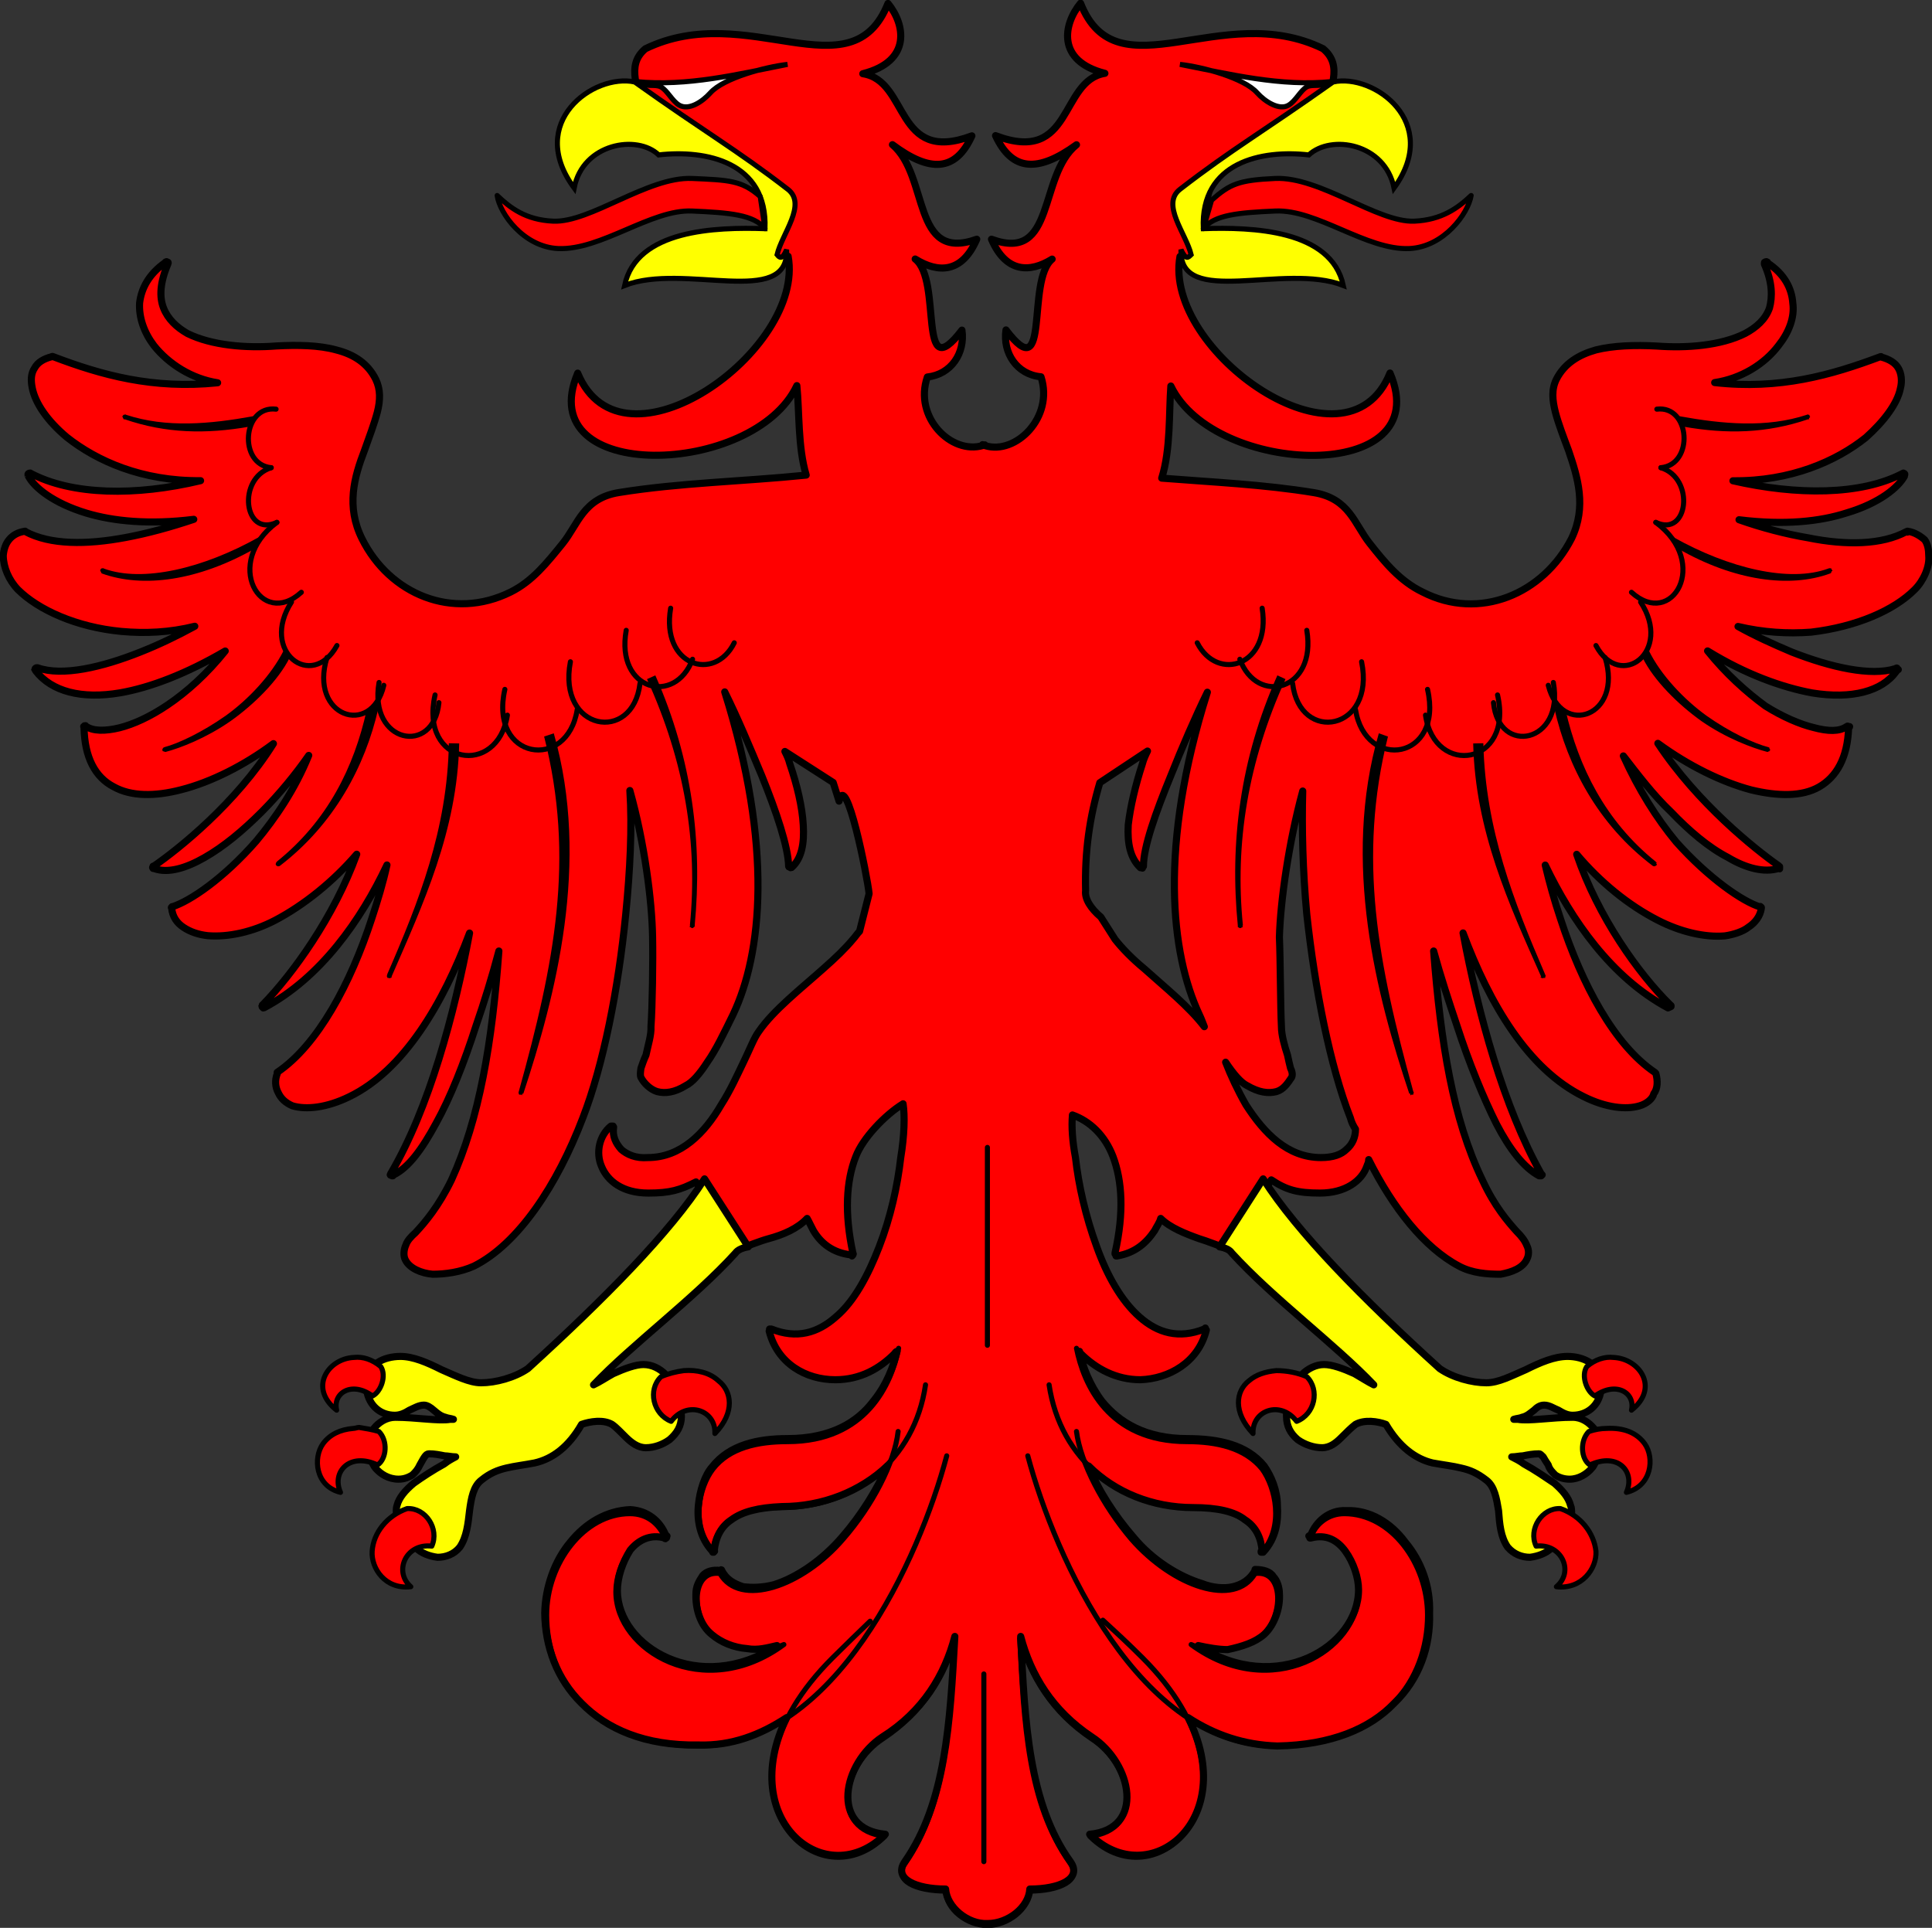 <?xml version="1.0" encoding="UTF-8" standalone="no"?>
<svg
   xmlns:dc="http://purl.org/dc/elements/1.1/"
   xmlns:cc="http://creativecommons.org/ns#"
   xmlns:rdf="http://www.w3.org/1999/02/22-rdf-syntax-ns#"
   xmlns:svg="http://www.w3.org/2000/svg"
   xmlns="http://www.w3.org/2000/svg"
   version="1.0"
   height="190.027"
   width="190.421"
   id="svg2">
  <rect width="100%" height="100%" fill="#333333" stroke="none"/>
  <defs
     id="defs5" />
  <g
     id="body">
    <g
       id="g2325">
      <g
         id="g2211">
        <g
           id="g2213">
          <g
             id="g2215">
            <g
               id="g2217">
              <path
                 id="path2219"
                 d="M 87.52,0.341 C 83.89,9.437 73.68,-0.096 63.61,4.806 61.56,6.527 63.15,8.82 63.13,11.05 c 3.59,2.05 7.76,3.7 11.34,5.73 l 1.91,9.24 1.3,-0.76 c 1.71,9.3 -16.35,22.16 -20.74,11.52 -4.62,10.94 17.37,10.24 21.6,1.23 0.26,2.55 0.09,6.03 0.92,8.82 -6.16,0.63 -12.47,0.75 -18.46,1.72 -3.52,0.57 -4.02,3.14 -5.55,5.03 -1.52,1.87 -2.96,3.7 -5.11,4.77 -5.73,2.85 -11.95,0.21 -14.66,-5.25 -1.58,-3.17 -0.78,-6.05 0.25,-8.72 0.46,-1.3 0.95,-2.58 1.26,-3.75 0.3,-1.18 0.33,-2.24 -0.16,-3.25 -0.77,-1.54 -2.11,-2.44 -3.9,-2.89 -1.69,-0.47 -3.82,-0.5 -5.88,-0.39 -3.01,0.24 -6.4,-0.06 -8.76,-1.22 -1.09,-0.62 -1.94,-1.43 -2.37,-2.52 -0.43,-1.09 -0.35,-2.5 0.42,-4.32 -0.01,-0.01 -0.02,-0.05 -0.03,-0.06 0.08,-0.06 0.08,-0.07 0.06,-0.1 0,-0.01 0,-0.01 0,-0.01 -0.02,-0.03 -0.02,-0.04 -0.12,-0.01 0,-0.01 -0.02,-0.05 -0.02,-0.05 -0.01,-0.02 -0.01,-0.01 -0.01,-0.02 0,0 -0.01,-0.01 -0.1,0.04 0,0 0.01,0.01 0.01,0.01 0,0 -0.01,-0.01 -0.01,-0.01 0,0 -0.07,0.08 -0.07,0.08 -1.57,1.11 -2.32,2.51 -2.49,3.96 -0.08,1.43 0.44,2.91 1.41,4.19 1.46,1.83 3.74,3.28 6.28,3.67 -6.37,0.65 -11.42,-0.75 -16.249,-2.59 -0.01,-0.02 -0.1,0.01 -0.1,0.01 0,0 0,0.01 0,0.01 -0.79,0.2 -1.39,0.56 -1.68,1.1 -0.39,0.58 -0.39,1.25 -0.24,1.99 0.3,1.51 1.51,3.26 3.41,4.85 2.94,2.33 7.409,4.34 13.179,4.28 -6.39,1.53 -12.679,1.44 -16.779,-0.74 0,-0.01 0,0 0,-0.01 -0.01,0 -0.02,-0.02 -0.11,0.01 0,0 0,0.01 0,0.01 0,0 0,-0.01 0,-0.01 0,0 -0.09,0.06 -0.09,0.06 0,0 0,-0.01 0,-0.01 0,0 0,0.01 0,0.01 0.01,0.01 -0.07,0.08 -0.06,0.09 0.01,0.01 0.01,0.01 0.01,0.03 0.01,0.01 0.01,0.01 0.01,0.02 0.02,0.03 0.03,0.05 0.04,0.08 0.56,1.11 2.45,2.67 5.73,3.66 2.629,0.79 6.159,1.16 10.579,0.61 -2.3,0.77 -4.56,1.39 -6.71,1.79 -3.879,0.73 -7.449,0.73 -9.889,-0.58 0,-0.01 0,0 0,-0.01 0,0 -0.01,-0.01 -0.01,-0.01 0,0 -0.01,-0.01 -0.01,-0.02 -0.73,0.1 -1.24,0.41 -1.59,0.84 -0.35,0.42 -0.52,0.98 -0.57,1.56 0.01,1.13 0.53,2.41 1.45,3.36 1.99,1.98 5.74,3.7 10.199,4.12 2.34,0.21 4.74,0.11 7.23,-0.51 -1.67,0.91 -3.47,1.79 -5.34,2.53 -3.81,1.52 -7.719,2.43 -10.159,1.56 -0.01,-0.01 -0.1,0.03 -0.1,0.03 -0.01,-0.01 -0.01,-0.02 -0.01,-0.02 0,0 0,-0.01 0,-0.01 -0.09,0.05 -0.09,0.05 -0.09,0.05 0,0 0.01,0.01 0.01,0.02 0,0 -0.09,0.05 -0.09,0.06 0.01,0.01 0.02,0.02 0.03,0.05 0.01,0.01 0.01,0.03 0.02,0.04 0,0 0.01,0.01 0.01,0.02 0.02,0.03 0.02,0.05 0.04,0.07 1.56,2.03 4.52,2.81 8.329,2.16 2.98,-0.52 6.54,-1.89 10.35,-4.12 -1.79,2.24 -3.8,4.05 -5.72,5.34 -1.68,1.13 -3.31,1.88 -4.71,2.23 -1.39,0.34 -2.619,0.34 -3.309,-0.16 -0.01,0 -0.01,-0.02 -0.02,-0.03 0,-0.01 0,-0.01 -0.01,-0.02 -0.09,0.04 -0.1,0.02 -0.1,0.01 -0.09,0.05 -0.08,0.07 -0.08,0.08 0,0 0,-0.01 0,-0.01 0,0.01 0.01,0.02 0.01,0.03 0.01,0.01 0.01,0.02 0.02,0.02 0.05,3.03 1.12,4.96 2.919,5.89 1.71,0.96 4.05,0.97 6.63,0.3 2.97,-0.75 6.27,-2.42 9.12,-4.55 -3.67,5.87 -9.43,10.45 -11.76,12.05 -0.09,0.04 -0.1,0.03 -0.1,0.03 0,0.01 0.02,0.04 0.03,0.05 0,0.01 0,0 0,0.01 -0.09,0.05 -0.08,0.06 -0.08,0.07 0.01,0.01 0.01,0.02 0.02,0.03 0,0.01 0.01,0.02 0.01,0.03 0.01,0.01 0.01,0.02 0.02,0.03 0,0.01 0,0 0.09,-0.04 0.01,0.02 0.02,0.05 0.03,0.06 1.35,0.48 3.11,-0.04 4.93,-1.08 1.92,-1.09 3.81,-2.67 5.68,-4.54 1.71,-1.73 3.31,-3.67 4.61,-5.54 -1.35,3.34 -3.29,6.19 -5.18,8.45 -3.2,3.67 -6.54,5.93 -8.28,6.47 0,0 -0.01,-0.01 -0.01,-0.01 0,0 0.01,0.01 0.01,0.01 -0.09,0.05 -0.08,0.07 -0.08,0.08 0.01,0.01 0,0 0.01,0.02 0.01,0.01 0.02,0.02 0.02,0.03 0.08,0.84 0.5,1.46 1.17,1.9 0.66,0.44 1.47,0.72 2.41,0.82 1.98,0.16 4.4,-0.36 6.62,-1.52 2.83,-1.49 5.7,-3.79 8.04,-6.51 -2.21,6.12 -6.3,11.81 -9.27,14.84 0.01,0 -0.08,0.05 -0.08,0.06 0.01,0.01 0.02,0.03 0.03,0.04 0,0.02 0,0.02 0.01,0.03 0,0.01 0.01,0.02 0.01,0.03 0.01,0 -0.08,0.06 0.02,0.02 -0.09,0.06 0.01,0.03 0.01,0.04 0.01,0.02 0.01,0.02 0.02,0.03 0.01,0.01 0.02,0.05 0.03,0.06 0,0 0.08,-0.06 0.08,-0.06 0.01,0.01 0.02,0.03 0.02,0.04 0,0 -0.01,-0.02 -0.01,-0.02 0,0 0.01,0.02 0.01,0.02 5.56,-2.96 9.55,-8.64 12.1,-14.07 -0.37,1.71 -0.92,3.54 -1.5,5.29 -2.08,6.38 -5.31,12.45 -9.32,15.15 0.01,0 0,0 0.01,0 0,0.1 0.01,0.1 0.01,0.1 -0.29,0.7 -0.19,1.4 0.08,1.9 0.28,0.6 0.72,1 1.4,1.3 1.35,0.4 3.37,0.2 5.61,-0.9 5.37,-2.6 9.26,-9.2 11.85,-16.13 -1.5,7.99 -3.96,17.23 -7.78,23.73 0.05,0 0.05,0 0.05,0 0,0 -0.09,0.1 -0.09,0.1 0.04,0.1 0.13,0 0.13,0 0,0 0,0 0,0 0,0 0,0 0,0 0,0 0.05,0.1 0.05,0.1 0,0 0,0 0,0 0,0 0,0 0.08,0 0,0 0,0 0,0 0,0 0.09,-0.1 0.09,-0.1 1.44,-0.7 2.78,-2.5 4.18,-5.1 1.39,-2.5 2.74,-5.9 3.93,-9.6 0.82,-2.37 1.59,-4.86 2.25,-7.36 -0.66,9.06 -1.93,16.56 -4.67,22.56 -1.26,2.6 -2.61,4.2 -3.55,5.2 -0.45,0.4 -0.81,0.8 -0.94,1.2 -0.23,0.5 -0.27,1.1 -0.05,1.5 0.4,0.8 1.52,1.3 2.68,1.4 1.25,0 2.73,-0.2 4.07,-0.8 4.39,-2.2 8.21,-8 10.73,-14.6 2.02,-5.2 3.51,-12.74 4.23,-20.05 0.43,-4.32 0.65,-8.6 0.41,-12.23 1.46,5.2 2.18,10.91 2.24,14.41 0.05,2.34 -0.02,6.93 -0.16,8.87 0.05,0.8 -0.31,1.9 -0.49,2.8 -0.23,0.5 -0.36,0.9 -0.5,1.3 -0.05,0.4 -0.09,0.7 0,0.9 0.31,0.6 0.94,1.2 1.61,1.4 0.76,0.2 1.7,0.1 2.82,-0.6 0.62,-0.3 1.34,-1.1 2.11,-2.3 0.85,-1.2 1.61,-2.8 2.55,-4.71 2.83,-5.98 3.97,-16.5 -0.83,-31.79 1.24,2.49 2.49,5.47 3.64,8.23 1.48,3.65 2.61,7.04 2.66,8.96 0.01,0 0.11,-0.02 0.11,-0.01 0.01,0.01 -0.08,0.06 -0.08,0.07 0.01,0.01 0.11,-0.02 0.11,-0.01 0.02,0.03 0.02,0.03 0.02,0.03 0.01,0.02 0.02,0.05 0.03,0.06 0,0 -0.01,-0.01 0.08,-0.05 0.01,0 0.01,0.02 0.02,0.03 0,0 -0.01,-0.02 -0.01,-0.02 0,0 0.01,0.02 0.01,0.02 1.01,-0.89 1.26,-2.4 1.15,-4.19 -0.1,-1.79 -0.6,-3.92 -1.34,-6.08 -0.1,-0.42 -0.28,-0.79 -0.47,-1.17 l 4.76,3.06 0.58,1.84 c 0.69,-3.11 2.79,7.42 2.96,9.12 l -0.94,3.71 c -0.23,0.22 -0.41,0.53 -0.63,0.76 -0.77,0.93 -1.75,1.87 -2.92,2.9 -2.24,2 -4.97,4.14 -6.4,6.24 -0.45,0.6 -0.9,1.8 -1.49,3 -0.63,1.3 -1.3,2.8 -2.2,4.2 -1.62,2.8 -3.99,5.2 -7.21,5.2 -1.21,0.1 -2.06,-0.3 -2.64,-0.8 -0.53,-0.6 -0.89,-1.3 -0.75,-2.2 0,0 0,0 0,0 0,0 -0.05,-0.1 -0.05,-0.1 0,0 0,0 0,0 0,0 0,0 0,0 -0.13,0 -0.13,0 -0.13,0 0,0 0,0 0,0 0,0 0,0 0,0 -0.09,0 -0.09,0 -0.09,0 0,0 0,0 0,0 -1.12,0.9 -1.53,2.6 -0.91,4 0.58,1.4 2.05,2.6 4.6,2.6 2.15,0 3.13,-0.3 4.7,-1.1 l 4.32,6.6 c 0.54,-0.2 2.06,-0.8 2.82,-1 1.48,-0.4 2.87,-1 3.81,-2 0.18,0.3 0.4,0.8 0.62,1.2 0.71,1.2 1.87,2.2 3.75,2.4 0,0 0.05,0.1 0.05,0.1 0,0 0,0 0,0 0,0 0.09,-0.1 0.09,-0.1 0,0 0,0 0,0 -0.05,-0.1 -0.05,-0.1 -0.05,-0.1 0,0 0,0 0.09,0 0,0 0,0 0,0 0,0 0,0 -0.04,-0.1 -0.84,-3.9 -0.66,-7.1 0.29,-9.5 0.68,-1.8 2.87,-4.1 4.66,-5.2 0.18,1.2 0.13,3.1 -0.23,5.3 -0.32,2.8 -1,5.9 -2.13,8.8 -1.08,2.8 -2.47,5.4 -4.26,6.9 -1.8,1.6 -3.86,2.2 -6.36,1.2 0,0 0,0 0,0 0,0 -0.09,0 -0.09,0 0,0 0,0 0,0 0,0 0,0 0,0 0,0 -0.09,0 -0.09,0 0,0 0,0 0,0 0,0 0,0 0,0 0,0 0,0 0,0 0,0 0.05,0.1 0.05,0.1 -0.09,0.1 -0.09,0.1 -0.09,0.1 0.8,3.2 3.61,4.8 6.52,4.8 2.46,0 4.38,-1.1 5.86,-2.6 0.05,-0.1 0.14,-0.2 0.23,-0.2 -0.37,1.5 -1.04,3.3 -2.34,4.9 -1.57,2.1 -4.22,3.7 -8.46,3.7 -2.91,0 -5.73,0.6 -7.44,2.8 -0.71,0.8 -1.21,2.3 -1.35,3.8 -0.14,1.5 0.17,3.2 1.38,4.5 0,0 0,0 0.04,0.1 0,0 0,0 0,0 0,0 0.09,0 0.09,0 0,0 0,0 0,0 0,0 0,0 0.09,-0.1 0,0 0,0 0,0 0,0 -0.04,0 -0.04,0 0.13,-1.3 0.63,-2.4 1.7,-3.1 1.08,-0.8 2.65,-1.2 4.97,-1.3 4.03,0 7.74,-1.5 10.39,-4 -0.99,2.3 -2.61,4.9 -4.45,7 -1.97,2.3 -4.48,4 -6.72,4.7 -1.16,0.3 -2.19,0.3 -3.04,0.2 -0.89,-0.3 -1.65,-0.7 -2.1,-1.6 0,0 0,0 0,0 -0.04,-0.1 -0.04,-0.1 -0.13,0 0,0 0,0 0,0 0,0 0,0 0,0 -0.81,-0.1 -1.39,0.1 -1.75,0.5 -0.4,0.6 -0.67,1.1 -0.67,1.8 -0.05,1.5 0.44,3.1 1.55,4 0.94,0.8 2.19,1.3 3.49,1.4 1.07,0.2 2.05,-0.1 2.95,-0.3 -7.66,5 -15.7,0.1 -15.73,-5.4 0,-1.3 0.5,-2.8 1.26,-4 0.81,-1 1.98,-1.6 3.41,-1.2 0,0 0,0 0,0 0.04,0.1 0.04,0.1 0.13,0 0,0 0,0 -0.05,0 0.05,0 0.05,0 0.05,0 0,0 0.09,0 0.04,-0.1 0,0 0,0 0,0 0,0 0,0 0,0 0,0 0,0 0,0 0,0 0,0 -0.04,-0.1 0.09,0 0.09,0 0.09,0 0,0 -0.13,-0.1 -0.13,-0.1 -0.58,-1.4 -1.79,-2.4 -3.49,-2.5 -2.32,0.1 -4.38,1.3 -5.91,3.2 -1.52,1.8 -2.47,4.4 -2.52,7 0.04,3.3 1.19,6.5 3.64,8.9 2.46,2.5 6.21,4.2 11.53,4.1 3.27,0.1 6.09,-1 8.68,-2.7 -4.99,10.2 3.9,17.3 9.72,11.5 -5.5,-0.5 -4.23,-7 -0.28,-9.6 3.98,-2.5 6.14,-6.1 7.13,-9.9 -0.47,8.5 -0.89,16.4 -4.93,22.2 -1.17,1.7 1.11,2.7 4.02,2.7 0.13,1.8 2.18,3.5 4.15,3.4 2.01,0 4.05,-1.6 4.15,-3.4 2.9,0 5.2,-1 4,-2.7 -4.1,-5.7 -4.5,-13.7 -4.9,-22.2 1,3.8 3.1,7.3 7,9.9 4,2.6 5.3,9.1 -0.2,9.6 5.9,5.8 14.8,-1.4 9.7,-11.5 2.6,1.7 5.5,2.7 8.8,2.8 5.3,-0.1 9.1,-1.7 11.5,-4.2 2.5,-2.4 3.6,-5.6 3.5,-8.9 0.1,-2.6 -0.8,-5.1 -2.4,-7 -1.4,-1.9 -3.5,-3.2 -5.8,-3.1 -1.7,-0.1 -3,1.1 -3.5,2.4 -0.1,0.1 -0.1,0 -0.2,0.1 0,0 0,0 0,0 0,0 0,0 0,0 0,0 0,0 0,0 0.1,0.1 0.1,0.1 0.1,0.1 0,0 0,0 0,0 0,0 0,0 0,0.1 0,0 0,0 0,0 0,0 0,0 0,0 0.1,0 0.1,0 0.1,0 1.5,-0.4 2.6,0.2 3.4,1.3 0.8,1.1 1.3,2.6 1.3,3.8 0,5.6 -8.1,10.5 -15.8,5.5 0.9,0.2 2,0.4 2.9,0.4 1.4,-0.3 2.7,-0.7 3.6,-1.5 1,-0.9 1.6,-2.6 1.5,-4 0,-0.6 -0.2,-1.3 -0.6,-1.7 -0.3,-0.5 -1,-0.7 -1.8,-0.7 0,0 0,0 0,0.1 0,0 0,0 0,0 0,0 0,0 0,0 -0.5,0.9 -1.3,1.4 -2.2,1.6 -0.8,0.2 -2,0.1 -3,-0.3 -2.3,-0.7 -4.9,-2.3 -6.8,-4.6 -1.9,-2.2 -3.5,-4.7 -4.4,-7 2.6,2.6 6.3,4.1 10.3,4.1 2.4,0 4.1,0.4 5.1,1.2 1.1,0.7 1.6,1.8 1.7,3.1 0,0 -0.1,0 -0.1,0 0,0 0,0 0,0 0,0.1 0,0.1 0,0.1 0,0 0,0 0.1,0 0,0 0,0 0,0 0,0 0.1,0 0.1,0 0,0 0,0 0,0 0,0 0,0 0,0 0,0 0,0 0,0 0,0 0,0 0,0 1.3,-1.4 1.5,-3.1 1.4,-4.6 0,-1.5 -0.6,-2.9 -1.3,-3.9 -1.7,-2.1 -4.5,-2.7 -7.6,-2.7 -4.1,0 -6.7,-1.6 -8.4,-3.7 -1.2,-1.6 -1.9,-3.4 -2.2,-4.9 0,0 0,0.1 0.1,0.2 1.5,1.5 3.5,2.6 5.9,2.6 2.8,-0.1 5.7,-1.7 6.5,-4.9 0,0 0,0 0,0 0,0 0,0 0,0 0,0 0,0 0,0 -0.1,-0.1 -0.1,-0.1 -0.1,-0.1 0,0 0,0 0,0 0,0 0,-0.1 0,-0.1 0,0 0,0 -0.1,0.1 0,0 0,0 0,0 0,0 0,0 0,0 0,0 0,0 0,0 -2.5,1 -4.6,0.4 -6.4,-1.2 -1.8,-1.6 -3.2,-4.1 -4.2,-6.9 -1.1,-3 -1.8,-6.1 -2.1,-8.8 -0.3,-1.6 -0.4,-3 -0.3,-4.2 1.7,0.6 3.2,2 4,4.1 0.9,2.4 1.1,5.5 0.2,9.5 0,0.1 0,0.1 0,0.1 0,0 0,0 0,0 0,0 0,0 0,0 0,0 0,0 0.1,0.1 0,0 0,0 0,0 0,0 0,0 0,0.1 0,0 0,0 0.1,0 0,0 0,0 0,0 1.8,-0.3 2.9,-1.3 3.7,-2.5 0.2,-0.4 0.5,-0.8 0.6,-1.2 0.9,0.9 2.4,1.5 3.8,2 0.7,0.2 2.2,0.8 2.8,1 l 4.3,-6.8 c 1.5,1 2.6,1.3 4.8,1.3 2.5,0 4.1,-1.2 4.6,-2.6 0.1,-0.3 0.2,-0.4 0.2,-0.7 2.4,4.8 5.5,8.7 8.9,10.5 1.3,0.7 2.8,0.8 4.1,0.8 1.1,-0.2 2.2,-0.6 2.6,-1.5 0.2,-0.4 0.2,-0.9 0,-1.3 -0.2,-0.5 -0.5,-0.9 -1,-1.4 -0.9,-1 -2.2,-2.5 -3.4,-5.1 -2.9,-6 -4.1,-13.5 -4.8,-22.56 0.7,2.55 1.5,4.97 2.3,7.36 1.2,3.7 2.6,7.1 3.9,9.7 1.3,2.5 2.7,4.3 4.2,5.1 0,0 0,0 0.1,0 0,0 0,0 0,0 0.1,0 0.1,0 0.1,0 0,0 0,0 0,0 0,0 0,0 0.1,-0.1 0,0 0,0 0,0 0,0 0,0 0,0 0,0 -0.1,-0.1 -0.1,-0.1 0,0 0,0 0,0 -3.7,-6.6 -6.2,-15.73 -7.7,-23.74 2.6,6.98 6.4,13.44 11.9,16.14 2.2,1.1 4.2,1.3 5.5,0.9 0.7,-0.2 1.3,-0.7 1.4,-1.2 0.4,-0.5 0.4,-1.3 0.2,-2 0,0 0,0 0,0 -0.1,-0.1 -0.1,-0.1 -0.1,-0.1 -4,-2.7 -7.2,-8.7 -9.3,-15.15 -0.6,-1.79 -1.1,-3.58 -1.5,-5.28 2.6,5.42 6.5,11.07 12.1,14.08 0,0 0,0 0,0 0,0 0,0 0,0 0,0 0,0 0.1,-0.05 0,0 0,0 0,0 0,0 0,0 0,0 0,0 0.1,-0.04 0.1,-0.04 0,0 0,0 0,0 0,0 0,0 0,0 0,0 0.1,-0.05 0.1,-0.05 0,0 0,-0.09 0,-0.09 0,0 0,0 0,0 0,0 -0.1,-0.09 -0.1,-0.09 -3.1,-3.05 -7.1,-8.65 -9.2,-14.82 2.3,2.73 5.1,5.02 8,6.5 2.2,1.13 4.6,1.71 6.6,1.54 0.9,-0.13 1.8,-0.44 2.3,-0.84 0.7,-0.45 1.2,-1.12 1.3,-1.88 0,0 0,0 0,0 0,-0.09 0,-0.09 0,-0.09 0,0 0,0 0,0 0,0 -0.1,-0.09 -0.1,-0.09 0,0 0,0 0,0.05 -1.7,-0.5 -5.1,-2.83 -8.3,-6.42 -1.9,-2.29 -3.7,-5.15 -5.2,-8.47 1.4,1.8 2.9,3.81 4.7,5.52 1.8,1.88 3.7,3.5 5.6,4.48 1.8,1.08 3.6,1.53 5,1.09 0,0 0,-0.04 0,-0.04 0,0 0.1,0.08 0.1,0.08 -0.1,-0.08 -0.1,-0.08 -0.1,-0.08 0,0 0.1,-0.05 0.1,-0.05 0,0 0,0 0,0 0,0 0,0 0,0 0,-0.09 0,-0.09 0,-0.09 0,0 0,0 0,0 -0.1,-0.09 0,0 -0.1,-0.09 -2.3,-1.61 -8,-6.15 -11.9,-12.06 3,2.2 6.3,3.82 9.2,4.59 2.6,0.63 5,0.68 6.7,-0.3 1.7,-0.98 2.8,-2.85 2.9,-5.81 0.1,-0.04 0.1,-0.13 0.1,-0.13 0,0 0,0 0,0 0,0 0,0 -0.1,0.04 0.1,-0.04 -0.1,-0.09 -0.1,-0.09 0,0 0,0 0,0 0,0 0,0 -0.1,0.05 0,0 0,0 0,0 -0.7,0.49 -1.8,0.49 -3.3,0.08 -1.3,-0.32 -3,-1.04 -4.7,-2.11 -1.9,-1.39 -3.9,-3.19 -5.7,-5.43 3.8,2.34 7.4,3.6 10.3,4.14 3.9,0.64 6.9,-0.16 8.3,-2.12 0.1,-0.14 0.1,-0.14 0.1,-0.14 0,0 0,0 0,0 0,0 0.1,-0.04 0.1,-0.04 0,0 0,0 -0.1,-0.09 0,0 0,0 0,0 0,0 0,0 0,0 0,-0.09 -0.1,-0.05 -0.1,-0.05 0,0 0.1,-0.04 0,0 0,0 0,0 0,0 0,0 0,0 0,0 0,0 0,0 -0.1,0.05 -2.4,0.75 -6.3,-0.11 -10.2,-1.64 -1.8,-0.76 -3.7,-1.62 -5.3,-2.52 2.5,0.59 4.9,0.73 7.2,0.56 4.5,-0.53 8.2,-2.17 10.2,-4.18 0.9,-0.89 1.5,-2.28 1.4,-3.35 0,-0.58 -0.1,-1.16 -0.4,-1.57 -0.4,-0.36 -1,-0.76 -1.7,-0.85 0,0 0,0.09 0,0.09 0,0 0,0 0,-0.09 0,0 -0.1,0.04 -0.1,0.04 -2.4,1.3 -5.9,1.38 -9.7,0.61 -2.2,-0.37 -4.6,-1 -6.8,-1.78 4.5,0.56 8,0.17 10.6,-0.67 3.3,-0.98 5.1,-2.54 5.7,-3.61 0,0 0,-0.05 0,-0.14 0,0 0,0 0,0 0,0 0,0 0,0 0,0 0.1,-0.04 0,-0.13 0,0 0,0.04 0,0.04 0,0 0,0 0,0 0,0 -0.1,-0.09 -0.1,-0.09 0,0 0,0 0,0 0,0 0,0 0,0 -0.1,0.05 -0.1,0.05 -0.1,0.05 0,0 0,0 0,0 -4.1,2.14 -10.4,2.15 -16.7,0.71 5.7,0.06 10.2,-1.94 13.1,-4.26 1.8,-1.61 3.1,-3.35 3.4,-4.82 0.2,-0.76 0.1,-1.52 -0.2,-2.02 -0.3,-0.53 -0.9,-0.89 -1.7,-1.1 0,-0.01 0,-0.03 0,-0.04 0,-0.01 0,-0.01 -0.1,0.02 -4.8,1.8 -9.9,3.26 -16.3,2.54 2.6,-0.39 4.9,-1.8 6.3,-3.66 1,-1.26 1.6,-2.75 1.4,-4.18 -0.1,-1.42 -0.8,-2.85 -2.5,-3.96 0,-0.02 0,-0.03 0,-0.06 0,0 0,0 0,-0.01 0,-0.01 -0.1,-0.03 -0.1,-0.04 0,0 0,0 0,-0.01 -0.1,0.04 -0.1,0.02 -0.1,0.02 0,-0.01 0,0.01 0,0.01 -0.1,0.05 -0.1,0.04 -0.1,0.05 0,0.01 0.1,0.01 0.1,0.02 0,0.02 0,0.03 -0.1,0.1 0,0.01 0,0.04 0,0.05 0.8,1.8 0.8,3.23 0.5,4.33 -0.4,1.13 -1.3,1.91 -2.4,2.5 -2.4,1.21 -5.8,1.46 -8.7,1.24 -2.2,-0.12 -4.3,-0.04 -6,0.38 -1.7,0.48 -3.1,1.33 -3.9,2.89 -0.5,1.01 -0.4,2.06 -0.1,3.25 0.3,1.15 0.8,2.44 1.3,3.78 0.9,2.64 1.8,5.53 0.3,8.66 -2.8,5.49 -9.1,8.16 -14.7,5.28 -2.2,-1.06 -3.7,-2.89 -5.2,-4.79 -1.5,-1.89 -2,-4.42 -5.5,-5 -4.9,-0.81 -10.1,-1.04 -15,-1.43 0.9,-2.89 0.7,-6.43 0.9,-9.08 4.3,8.98 26.3,9.68 21.6,-1.28 -4.3,10.66 -22.4,-2.22 -20.7,-11.49 l 1.3,0.75 2,-9.24 c 3.5,-2.03 7.7,-3.65 11.2,-5.77 0.1,-2.187 1.7,-4.481 -0.4,-6.222 -10,-4.891 -20.3,4.653 -23.9,-4.48 -1.7,2.062 -2.4,5.691 2.4,6.911 -4.5,0.722 -3.1,9.051 -10.78,6.141 1.64,3.53 4.18,3.65 7.98,0.9 -3.8,3.07 -2,11.66 -8.38,9.31 1.43,3.32 3.78,3.33 5.98,1.96 -2.6,2.11 -0.1,12.88 -4.55,6.98 -0.33,2.25 1.05,4.4 3.45,4.62 1.3,4.01 -2.5,7.72 -5.49,6.79 l -0.04,-0.08 c 0,0 0,-0.02 -0.1,0.02 -0.01,-0.03 -0.11,0 -0.13,-0.04 l 0.04,0.08 c -3.11,0.94 -6.85,-2.78 -5.48,-6.75 2.34,-0.25 3.74,-2.36 3.41,-4.62 -4.47,5.84 -1.89,-4.92 -4.61,-7.01 2.27,1.41 4.62,1.41 6.07,-1.95 -6.44,2.31 -4.66,-6.23 -8.31,-9.32 3.72,2.78 6.23,2.65 7.83,-0.87 C 88.16,16.25 89.63,7.958 85.04,7.266 89.9,6.036 89.2,2.376 87.52,0.341 Z M 119,68.23 c -4.8,15.2 -3.6,25.76 -0.8,31.76 0.2,0.41 0.3,0.71 0.5,1.21 -1.5,-1.97 -3.9,-3.9 -5.9,-5.7 -1.2,-0.99 -2.2,-2.02 -2.9,-2.91 l -1.4,-2.2 c -1,-0.85 -1.6,-1.79 -1.5,-2.6 -0.1,-3.9 0.4,-7.25 1.4,-10.64 l 4.7,-3.12 c -0.2,0.4 -0.4,0.85 -0.5,1.25 -0.7,2.14 -1.2,4.29 -1.4,6.03 -0.1,1.84 0.2,3.28 1.2,4.22 0,0 0,0 0,0 0,0 0,0 0,0 0.1,-0.05 0.1,-0.05 0.1,-0.05 0,0 0,0 0.1,0.09 0,0 0,0 0,-0.04 0,0 0,-0.09 0,-0.09 0,0 0,0 0,0 0.1,-0.05 0.1,-0.05 0.1,-0.05 0,0 0,0 0,0 0,-1.92 1.2,-5.28 2.7,-8.94 1.1,-2.77 2.4,-5.76 3.6,-8.22 z m 9.4,9.74 c -0.1,3.62 0,7.91 0.4,12.16 0.8,7.34 2.3,14.97 4.3,20.07 0.1,0.4 0.3,0.8 0.5,1.1 0,0.8 -0.3,1.5 -0.9,2 -0.5,0.5 -1.3,0.8 -2.5,0.8 -3.3,0 -5.6,-2.4 -7.4,-5.2 -0.8,-1.4 -1.5,-2.9 -2,-4.2 0.8,1.2 1.5,2 2.1,2.3 1.2,0.7 2.1,0.8 2.9,0.6 0.7,-0.2 1.1,-0.8 1.5,-1.4 0.1,-0.2 0.1,-0.5 -0.1,-0.9 -0.1,-0.4 -0.2,-0.8 -0.3,-1.3 -0.3,-0.9 -0.6,-2 -0.6,-2.8 -0.1,-1.95 -0.1,-6.51 -0.2,-8.84 0.1,-3.49 0.9,-9.25 2.3,-14.39 z"
                 style="fill:#ff0000;fill-opacity:1;fill-rule:nonzero;stroke:#000000;stroke-width:0.7;stroke-linecap:round;stroke-linejoin:round;stroke-miterlimit:4;stroke-dasharray:none;stroke-dashoffset:0;stroke-opacity:1" />
            </g>
          </g>
        </g>
      </g>
      <g
         id="g2241">
        <g
           id="g2243">
          <path
             style="fill:#000000;fill-opacity:1;fill-rule:nonzero;stroke:none;stroke-width:0.5;stroke-linecap:round;stroke-linejoin:round;stroke-miterlimit:4;stroke-dasharray:none;stroke-dashoffset:0;stroke-opacity:1"
             d="m 12.19,40.89 c -0.08,0.05 -0.07,0.08 -0.14,0.17 0.01,0.02 0.02,0.03 0.04,0.06 0.01,0.03 0.03,0.07 0.05,0.11 0.01,0.03 0.03,0.06 0.04,0.08 0.01,0.03 0.02,0.04 0.12,0.02 4.04,1.39 8,1.48 12.31,0.72 0,0 0.38,-1.03 0.38,-1.03 -4.31,0.78 -8.57,1.18 -12.58,-0.14 0,-0.01 -0.01,-0.02 -0.01,-0.03 -0.01,-0.01 -0.1,0.03 -0.1,0.02 -0.01,-0.02 -0.11,0.02 -0.11,0.02 z M 10,56.03 c -0.082,0.06 -0.064,0.09 -0.132,0.18 0.009,0.02 0.018,0.04 0.027,0.06 0.013,0.02 0.027,0.05 0.04,0.08 0.031,0.06 0.062,0.12 0.085,0.17 4.09,1.48 9.51,0.72 15.09,-2.44 0,0 0.43,-1.15 0.43,-1.15 -5.49,3.1 -11.48,4.52 -15.31,3.11 -0.01,-0.01 -0.02,-0.03 -0.02,-0.03 -0.01,-0.02 -0.1,0.02 -0.1,0.01 C 10.1,56 10,56.03 10,56.03 Z m 17.97,8.07 c -1.24,2.46 -3.51,4.86 -5.73,6.45 -2.32,1.63 -4.67,2.74 -6.05,3.1 0,0 0,0 -0.09,0.05 0,0.01 -0.08,0.07 -0.06,0.1 -0.07,0.09 -0.04,0.16 -0.01,0.21 0.02,0.04 0.03,0.06 0.13,0.05 0.04,0.06 0.14,0.05 0.15,0.06 1.48,-0.39 4.01,-1.37 6.41,-3.04 2.32,-1.64 4.71,-4.01 5.83,-6.25 0,0 -0.58,-0.73 -0.58,-0.73 z m 9.02,5.36 c 0,0 -0.85,0.53 -0.85,0.53 -1.24,5.6 -3.84,10.92 -8.87,14.95 0,0 0.01,0.02 0.01,0.03 -0.09,0.04 -0.08,0.05 -0.08,0.07 0.01,0.01 0.01,0.02 0.02,0.03 -0.07,0.08 -0.05,0.13 -0.02,0.19 0.03,0.05 0.06,0.11 0.17,0.11 0.01,0.02 0.01,0.03 0.01,0.03 0.1,-0.03 0.11,-0.02 0.11,-0.01 0.09,-0.04 0.09,-0.04 0.09,-0.04 5.34,-4.08 8.41,-9.81 9.71,-15.52 0,0 -0.3,-0.37 -0.3,-0.37 z m 7.25,3.8 c -0.14,8.48 -2.96,15.62 -6.09,22.81 0.01,0.01 0.01,0.02 0.02,0.03 -0.07,0.09 -0.04,0.15 -0.01,0.21 0.02,0.03 0.03,0.06 0.04,0.08 0.01,0.02 0.11,-0.01 0.12,0.01 0.02,0.04 0.11,0.01 0.12,0.02 0.09,-0.04 0.09,-0.04 0.18,-0.09 -0.01,-0.02 -0.02,-0.04 -0.03,-0.06 3.13,-7.19 6.48,-14.38 6.67,-22.99 0,0 -1.02,-0.02 -1.02,-0.02 z m 19.53,-6.32 c 3.72,8.17 5.02,16.19 4.23,24.24 0,0.01 0.01,0.03 0.01,0.04 0.02,0.03 -0.05,0.11 -0.03,0.15 0.01,0.03 0.12,0.02 0.13,0.04 0.02,0.05 0.04,0.09 0.14,0.07 0.01,0.01 0.1,-0.04 0.09,-0.05 0.09,-0.04 0.08,-0.06 0.08,-0.07 0,-0.01 0.08,-0.06 0.08,-0.07 -0.01,-0.02 -0.02,-0.03 -0.03,-0.06 0.77,-8.11 -0.21,-16.37 -3.88,-24.66 0,0 -0.82,0.37 -0.82,0.37 z M 53.63,72.6 c 3.06,12.02 1.03,22.31 -2.5,35 -0.05,0.1 0,0.2 0,0.2 0.04,0.1 0.04,0.1 0.04,0.1 0,0 0.14,0 0.14,0 0,0 0,0 0.09,0 0.04,0.1 0.04,0.1 0.09,-0.1 0,0 0.09,0 0.09,0 0,0 0,0 0,0 3.16,-9.59 6.65,-22.8 3,-35.52 0,0 -0.95,0.32 -0.95,0.32 z"
             id="path2245" />
          <path
             id="path2247"
             d="m 28.73,59.34 c -3.15,4.89 2.01,8.78 4.48,4.29"
             style="fill:none;fill-opacity:1;fill-rule:nonzero;stroke:#000000;stroke-width:0.5;stroke-linecap:round;stroke-linejoin:round;stroke-miterlimit:4;stroke-dasharray:none;stroke-dashoffset:0;stroke-opacity:1" />
          <path
             style="fill:none;fill-opacity:1;fill-rule:nonzero;stroke:#000000;stroke-width:0.5;stroke-linecap:round;stroke-linejoin:round;stroke-miterlimit:4;stroke-dasharray:none;stroke-dashoffset:0;stroke-opacity:1"
             d="m 32.23,64.81 c -1.81,5.81 4.38,7.92 5.6,2.74"
             id="path2249" />
          <path
             id="path2251"
             d="m 37.36,67.27 c -1.05,5.99 5.39,7.27 5.9,1.99"
             style="fill:none;fill-opacity:1;fill-rule:nonzero;stroke:#000000;stroke-width:0.5;stroke-linecap:round;stroke-linejoin:round;stroke-miterlimit:4;stroke-dasharray:none;stroke-dashoffset:0;stroke-opacity:1" />
          <path
             style="fill:none;fill-opacity:1;fill-rule:nonzero;stroke:#000000;stroke-width:0.5;stroke-linecap:round;stroke-linejoin:round;stroke-miterlimit:4;stroke-dasharray:none;stroke-dashoffset:0;stroke-opacity:1"
             d="m 42.88,68.5 c -1.57,6.94 6.16,8.13 7.13,1.99"
             id="path2253" />
          <path
             style="fill:none;fill-opacity:1;fill-rule:nonzero;stroke:#000000;stroke-width:0.5;stroke-linecap:round;stroke-linejoin:round;stroke-miterlimit:4;stroke-dasharray:none;stroke-dashoffset:0;stroke-opacity:1"
             d="m 27.29,51.49 c -5.38,4 -1.58,10.54 2.41,6.89"
             id="path2255" />
          <path
             id="path2257"
             d="M 27.29,51.49 C 24.02,53.01 23.34,47.15 26.73,46.1"
             style="fill:none;fill-opacity:1;fill-rule:nonzero;stroke:#000000;stroke-width:0.5;stroke-linecap:round;stroke-linejoin:round;stroke-miterlimit:4;stroke-dasharray:none;stroke-dashoffset:0;stroke-opacity:1" />
          <path
             style="fill:none;fill-opacity:1;fill-rule:nonzero;stroke:#000000;stroke-width:0.5;stroke-linecap:round;stroke-linejoin:round;stroke-miterlimit:4;stroke-dasharray:none;stroke-dashoffset:0;stroke-opacity:1"
             d="m 27.21,40.33 c -3.32,-0.4 -3.76,5.45 -0.48,5.77"
             id="path2259" />
          <path
             id="path2261"
             d="m 49.76,67.95 c -1.58,6.95 6.16,8.13 7.13,2"
             style="fill:none;fill-opacity:1;fill-rule:nonzero;stroke:#000000;stroke-width:0.5;stroke-linecap:round;stroke-linejoin:round;stroke-miterlimit:4;stroke-dasharray:none;stroke-dashoffset:0;stroke-opacity:1" />
          <path
             style="fill:none;fill-opacity:1;fill-rule:nonzero;stroke:#000000;stroke-width:0.5;stroke-linecap:round;stroke-linejoin:round;stroke-miterlimit:4;stroke-dasharray:none;stroke-dashoffset:0;stroke-opacity:1"
             d="m 56.22,65.23 c -1.31,6.81 6.16,8.13 6.86,2.13"
             id="path2263" />
          <path
             id="path2265"
             d="m 61.72,62.13 c -1.07,5.95 4.82,7.46 6.54,2.85"
             style="fill:none;fill-opacity:1;fill-rule:nonzero;stroke:#000000;stroke-width:0.5;stroke-linecap:round;stroke-linejoin:round;stroke-miterlimit:4;stroke-dasharray:none;stroke-dashoffset:0;stroke-opacity:1" />
          <path
             style="fill:none;fill-opacity:1;fill-rule:nonzero;stroke:#000000;stroke-width:0.5;stroke-linecap:round;stroke-linejoin:round;stroke-miterlimit:4;stroke-dasharray:none;stroke-dashoffset:0;stroke-opacity:1"
             d="m 66.1,59.95 c -0.97,5.68 4.32,7.34 6.27,3.41"
             id="path2267" />
        </g>
      </g>
    </g>
    <g
       id="g2347">
      <g
         id="g2349">
        <g
           id="g2351">
          <g
             id="g2353">
            <g
               id="g2355" />
          </g>
          <g
             id="g2359" />
        </g>
      </g>
      <g
         id="g2361">
        <g
           id="g2363">
          <path
             style="fill:#000000;fill-opacity:1;fill-rule:nonzero;stroke:none;stroke-width:0.5;stroke-linecap:round;stroke-linejoin:round;stroke-miterlimit:4;stroke-dasharray:none;stroke-dashoffset:0;stroke-opacity:1"
             d="m 178.3,40.89 c 0.1,0.05 0,0.08 0.1,0.17 0,0.02 0,0.03 0,0.06 0,0.03 -0.1,0.07 -0.1,0.11 0,0.03 0,0.06 0,0.08 0,0.03 0,0.04 -0.1,0.02 -4.1,1.39 -8,1.48 -12.3,0.72 0,0 -0.4,-1.03 -0.4,-1.03 4.3,0.78 8.6,1.18 12.6,-0.14 0,-0.01 0,-0.02 0,-0.03 0,-0.01 0.1,0.03 0.1,0.02 0,-0.02 0.1,0.02 0.1,0.02 z m 2.2,15.14 c 0,0.06 0,0.09 0.1,0.18 0,0.02 0,0.04 0,0.06 0,0.02 -0.1,0.05 -0.1,0.08 0,0.06 0,0.12 -0.1,0.17 -4,1.48 -9.5,0.72 -15,-2.44 0,0 -0.5,-1.15 -0.5,-1.15 5.5,3.1 11.5,4.52 15.3,3.11 0,-0.01 0.1,-0.03 0.1,-0.03 0,-0.02 0.1,0.02 0.1,0.01 0,-0.02 0.1,0.01 0.1,0.01 z m -18,8.07 c 1.2,2.46 3.5,4.86 5.7,6.45 2.3,1.63 4.7,2.74 6.1,3.1 0,0 0,0 0.1,0.05 0,0.01 0,0.07 0,0.1 0.1,0.09 0.1,0.16 0,0.21 0,0.04 0,0.06 -0.1,0.05 0,0.06 -0.1,0.05 -0.1,0.06 -1.5,-0.39 -4.1,-1.37 -6.5,-3.04 -2.3,-1.64 -4.7,-4.01 -5.8,-6.25 0,0 0.6,-0.73 0.6,-0.73 z m -9,5.36 c 0,0 0.8,0.53 0.8,0.53 1.3,5.6 3.9,10.92 8.9,14.95 0,0 0,0.02 0,0.03 0.1,0.04 0.1,0.05 0.1,0.07 0,0.01 0,0.02 -0.1,0.03 0.1,0.08 0.1,0.13 0.1,0.19 -0.1,0.05 -0.1,0.11 -0.2,0.11 0,0.02 0,0.03 0,0.03 -0.1,-0.03 -0.1,-0.02 -0.1,-0.01 -0.1,-0.04 -0.1,-0.04 -0.1,-0.04 -5.4,-4.08 -8.4,-9.81 -9.7,-15.52 0,0 0.3,-0.37 0.3,-0.37 z m -7.3,3.8 c 0.2,8.48 3,15.62 6.1,22.81 0,0.01 0,0.02 0,0.03 0.1,0.09 0,0.15 0,0.21 0,0.03 0,0.06 0,0.08 0,0.02 -0.1,-0.01 -0.2,0.01 0,0.04 -0.1,0.01 -0.1,0.02 -0.1,-0.04 -0.1,-0.04 -0.2,-0.09 0.1,-0.02 0.1,-0.04 0.1,-0.06 -3.2,-7.19 -6.5,-14.38 -6.7,-22.99 0,0 1,-0.02 1,-0.02 z m -19.5,-6.32 c -3.7,8.17 -5,16.19 -4.2,24.24 0,0.01 0,0.03 0,0.04 -0.1,0.03 0,0.11 0,0.15 0,0.03 -0.1,0.02 -0.1,0.04 -0.1,0.05 -0.1,0.09 -0.2,0.07 0,0.01 -0.1,-0.04 -0.1,-0.05 -0.1,-0.04 -0.1,-0.06 -0.1,-0.07 0,-0.01 0,-0.06 0,-0.07 0,-0.02 0,-0.03 0,-0.06 -0.8,-8.11 0.2,-16.37 3.9,-24.66 0,0 0.8,0.37 0.8,0.37 z m 10.1,5.66 c -3,12.02 -1,22.31 2.5,35 0.1,0.1 0,0.2 0,0.2 0,0.1 0,0.1 0,0.1 0,0 -0.1,0 -0.1,0 0,0 0,0 -0.1,0 -0.1,0.1 -0.1,0.1 -0.1,-0.1 0,0 -0.1,0 -0.1,0 0,0 0,0 0,0 -3.2,-9.59 -6.7,-22.8 -3,-35.52 0,0 0.9,0.32 0.9,0.32 z"
             id="path2366" />
          <path
             id="path2369"
             d="m 161.7,59.34 c 3.2,4.89 -2,8.78 -4.4,4.29"
             style="fill:none;fill-opacity:1;fill-rule:nonzero;stroke:#000000;stroke-width:0.5;stroke-linecap:round;stroke-linejoin:round;stroke-miterlimit:4;stroke-dasharray:none;stroke-dashoffset:0;stroke-opacity:1" />
          <path
             style="fill:none;fill-opacity:1;fill-rule:nonzero;stroke:#000000;stroke-width:0.5;stroke-linecap:round;stroke-linejoin:round;stroke-miterlimit:4;stroke-dasharray:none;stroke-dashoffset:0;stroke-opacity:1"
             d="m 158.2,64.81 c 1.8,5.81 -4.3,7.92 -5.6,2.74"
             id="path2371" />
          <path
             id="path2373"
             d="m 153.1,67.27 c 1.1,5.99 -5.4,7.27 -5.9,1.99"
             style="fill:none;fill-opacity:1;fill-rule:nonzero;stroke:#000000;stroke-width:0.5;stroke-linecap:round;stroke-linejoin:round;stroke-miterlimit:4;stroke-dasharray:none;stroke-dashoffset:0;stroke-opacity:1" />
          <path
             style="fill:none;fill-opacity:1;fill-rule:nonzero;stroke:#000000;stroke-width:0.5;stroke-linecap:round;stroke-linejoin:round;stroke-miterlimit:4;stroke-dasharray:none;stroke-dashoffset:0;stroke-opacity:1"
             d="m 147.6,68.5 c 1.6,6.94 -6.2,8.13 -7.1,1.99"
             id="path2375" />
          <path
             style="fill:none;fill-opacity:1;fill-rule:nonzero;stroke:#000000;stroke-width:0.5;stroke-linecap:round;stroke-linejoin:round;stroke-miterlimit:4;stroke-dasharray:none;stroke-dashoffset:0;stroke-opacity:1"
             d="m 163.2,51.49 c 5.4,4 1.6,10.54 -2.4,6.89"
             id="path2377" />
          <path
             id="path2379"
             d="m 163.2,51.49 c 3.2,1.52 3.9,-4.34 0.5,-5.39"
             style="fill:none;fill-opacity:1;fill-rule:nonzero;stroke:#000000;stroke-width:0.5;stroke-linecap:round;stroke-linejoin:round;stroke-miterlimit:4;stroke-dasharray:none;stroke-dashoffset:0;stroke-opacity:1" />
          <path
             style="fill:none;fill-opacity:1;fill-rule:nonzero;stroke:#000000;stroke-width:0.5;stroke-linecap:round;stroke-linejoin:round;stroke-miterlimit:4;stroke-dasharray:none;stroke-dashoffset:0;stroke-opacity:1"
             d="m 163.3,40.33 c 3.3,-0.4 3.7,5.45 0.4,5.77"
             id="path2381" />
          <path
             id="path2383"
             d="m 140.7,67.95 c 1.6,6.95 -6.1,8.13 -7.1,2"
             style="fill:none;fill-opacity:1;fill-rule:nonzero;stroke:#000000;stroke-width:0.5;stroke-linecap:round;stroke-linejoin:round;stroke-miterlimit:4;stroke-dasharray:none;stroke-dashoffset:0;stroke-opacity:1" />
          <path
             style="fill:none;fill-opacity:1;fill-rule:nonzero;stroke:#000000;stroke-width:0.5;stroke-linecap:round;stroke-linejoin:round;stroke-miterlimit:4;stroke-dasharray:none;stroke-dashoffset:0;stroke-opacity:1"
             d="m 134.2,65.23 c 1.4,6.81 -6.1,8.13 -6.8,2.13"
             id="path2385" />
          <path
             id="path2387"
             d="m 128.8,62.13 c 1,5.95 -4.9,7.46 -6.6,2.85"
             style="fill:none;fill-opacity:1;fill-rule:nonzero;stroke:#000000;stroke-width:0.5;stroke-linecap:round;stroke-linejoin:round;stroke-miterlimit:4;stroke-dasharray:none;stroke-dashoffset:0;stroke-opacity:1" />
          <path
             style="fill:none;fill-opacity:1;fill-rule:nonzero;stroke:#000000;stroke-width:0.5;stroke-linecap:round;stroke-linejoin:round;stroke-miterlimit:4;stroke-dasharray:none;stroke-dashoffset:0;stroke-opacity:1"
             d="m 124.4,59.95 c 0.9,5.68 -4.4,7.34 -6.4,3.41"
             id="path2389" />
        </g>
      </g>
    </g>
  </g>
  <g
     id="g12628">
    <path
       id="path12625"
       d="M131.3,8.036   C126.2,8.556 121.2,7.306 116.3,6.346   C118.5,6.586 122.6,7.676 123.9,9.146   C124.7,10.04 126.1,10.91 127,10.37   C127.7,9.966 128.2,8.886 128.8,8.566   C129.4,8.246 130.2,8.666 131.3,8.036   L131.3,8.036   z "
       style="fill:#ffffff;fill-opacity:1;fill-rule:evenodd;stroke:#000000;stroke-width:0.5;stroke-linecap:butt;stroke-linejoin:miter;stroke-miterlimit:4;stroke-dasharray:none;stroke-opacity:1" />
  </g>
  <g
     id="g11604">
    <path
       id="path10630"
       d="M62.62,8.036   C67.78,8.556 72.71,7.306 77.62,6.346   C75.48,6.586 71.34,7.676 70.02,9.146   C69.22,10.04 67.9,10.91 66.95,10.37   C66.25,9.966 65.76,8.886 65.13,8.566   C64.51,8.246 63.76,8.666 62.62,8.036   L62.62,8.036   z "
       style="fill:#ffffff;fill-opacity:1;fill-rule:evenodd;stroke:#000000;stroke-width:0.5;stroke-linecap:butt;stroke-linejoin:miter;stroke-miterlimit:4;stroke-dasharray:none;stroke-opacity:1" />
  </g>
  <g
     id="beaked">
    <path
       style="fill:#ffff00;fill-opacity:1;fill-rule:evenodd;stroke:#000000;stroke-width:0.5;stroke-linecap:butt;stroke-linejoin:miter;stroke-miterlimit:4;stroke-dasharray:none;stroke-opacity:1"
       d="m 131.4,8.076 c 4,-0.86 10.7,3.974 6,10.454 -0.9,-4.41 -6.2,-5.3 -8.4,-3.26 -4.6,-0.53 -10.7,0.67 -10.4,7.27 4.8,-0.16 12.6,0.08 13.8,5.6 -5.8,-2.29 -16.2,2.28 -16,-3.53 0.5,1.05 0.7,0.78 1,0.49 -0.5,-2.07 -3,-4.96 -1.1,-6.44 5.2,-4.02 8,-5.55 15.1,-10.584 z"
       id="path12623" />
    <path
       style="fill:#ffff00;fill-opacity:1;fill-rule:evenodd;stroke:#000000;stroke-width:0.5;stroke-linecap:butt;stroke-linejoin:miter;stroke-miterlimit:4;stroke-dasharray:none;stroke-opacity:1"
       d="m 62.55,8.076 c -4.04,-0.86 -10.74,3.974 -5.96,10.454 0.86,-4.41 6.21,-5.3 8.33,-3.26 4.62,-0.53 10.74,0.67 10.48,7.27 -4.85,-0.16 -12.66,0.08 -13.84,5.6 5.83,-2.29 16.19,2.28 15.97,-3.53 -0.45,1.05 -0.71,0.78 -0.94,0.49 0.49,-2.07 2.97,-4.96 1.06,-6.44 -5.21,-4.02 -8.04,-5.55 -15.1,-10.584 z"
       id="path5778" />
  </g>
  <g
     id="langued">
    <path
       id="path12619"
       d="m 145,19.27 c -1.3,1.23 -2.9,2.41 -5.6,2.53 -3.6,0.16 -9.3,-4.4 -13.7,-4.21 -3.6,0.16 -4.485,0.548 -6.285,2.148 L 118.6,22.54 c 1.1,-1.38 3.5,-1.58 7.1,-1.74 4.1,-0.18 9,3.88 13.2,3.7 3.4,-0.15 5.8,-3.44 6.1,-5.23 z"
       style="fill:#ff0000;fill-opacity:1;fill-rule:nonzero;stroke:#000000;stroke-width:0.5;stroke-linecap:round;stroke-linejoin:round;stroke-miterlimit:4;stroke-dasharray:none;stroke-dashoffset:0;stroke-opacity:1" />
    <path
       id="path7719"
       d="m 49,19.27 c 1.29,1.23 2.82,2.41 5.53,2.53 3.65,0.16 9.33,-4.4 13.68,-4.21 3.61,0.16 4.918,0.185 6.718,1.785 L 75.4,22.54 C 74.31,21.16 71.88,20.96 68.21,20.8 64.18,20.62 59.25,24.68 55.02,24.5 51.63,24.35 49.25,21.06 49,19.27 Z"
       style="fill:#ff0000;fill-opacity:1;fill-rule:nonzero;stroke:#000000;stroke-width:0.5;stroke-linecap:round;stroke-linejoin:round;stroke-miterlimit:4;stroke-dasharray:none;stroke-dashoffset:0;stroke-opacity:1" />
  </g>
  <g
     id="legged">
    <path
       id="path2205"
       d="m 124.5,116.2 c 3.3,5.2 9.9,11.9 17.4,18.7 1.3,0.9 3.2,1.4 4.6,1.4 1.2,0 2.5,-0.7 3.9,-1.3 1.4,-0.7 2.8,-1.3 4.1,-1.3 0.8,0 1.6,0.2 2.2,0.6 l 1.1,2.7 c -0.2,1.6 -1.4,2.5 -2.8,2.5 -0.5,0 -0.9,-0.2 -1.4,-0.5 -0.5,-0.2 -0.9,-0.5 -1.4,-0.5 -0.4,0 -0.7,0.2 -1,0.5 -0.4,0.3 -0.7,0.6 -1.2,0.7 -0.2,0.1 -0.5,0.1 -0.8,0.2 0.1,0 0.3,0 0.4,0 1.1,0.2 3.3,-0.2 5.4,-0.2 0.9,0 1.6,0.5 2.1,1.1 l 0.2,3.2 c -0.1,0.2 -0.2,0.5 -0.4,0.7 -0.5,0.6 -1.3,1.1 -2.2,1.1 -0.6,0 -1.1,-0.2 -1.4,-0.4 -0.3,-0.3 -0.6,-0.6 -0.7,-1 -0.2,-0.3 -0.4,-0.6 -0.5,-0.8 -0.2,-0.2 -0.3,-0.3 -0.4,-0.3 -0.6,0 -1.1,0.1 -1.6,0.2 -0.3,0 -0.7,0.1 -1.1,0.1 0.4,0.2 0.8,0.4 1.2,0.7 1.1,0.6 2.1,1.3 3,1.9 0.8,0.7 1.4,1.4 1.6,2.2 0.1,0.2 0.1,0.5 0.1,0.8 l -2,3.4 c -0.5,0.5 -1.3,0.8 -2.1,0.9 -0.8,0 -1.6,-0.3 -2.2,-1 -0.7,-1 -0.8,-2.3 -0.9,-3.6 -0.2,-1.2 -0.4,-2.4 -1.2,-3 -0.9,-0.7 -1.6,-1 -2.5,-1.2 -0.8,-0.2 -1.7,-0.3 -2.8,-0.5 -1.7,-0.4 -3.3,-1.6 -4.6,-3.8 -0.8,-0.3 -2.1,-0.5 -3,0 -0.4,0.3 -0.9,0.8 -1.4,1.3 -0.5,0.5 -1.1,1 -1.9,1 -0.8,0 -1.7,-0.3 -2.4,-0.8 -0.7,-0.6 -1.1,-1.3 -1.1,-2.3 0,-0.1 0,-0.3 0,-0.4 l 1.5,-3.7 c 0.6,-0.6 1.4,-1 2.2,-1 0.8,0 1.9,0.4 3,0.9 0.7,0.4 1.3,0.8 1.9,1.1 -3.8,-4 -9.9,-8.5 -14,-13 -0.2,-0.3 -0.6,-0.5 -1.2,-0.6 z"
       style="fill:#ffff00;fill-opacity:1;fill-rule:nonzero;stroke:#000000;stroke-width:0.7;stroke-linecap:round;stroke-linejoin:round;stroke-miterlimit:4;stroke-dasharray:none;stroke-dashoffset:0;stroke-opacity:1" />
    <path
       style="fill:#ffff00;fill-opacity:1;fill-rule:nonzero;stroke:#000000;stroke-width:0.7;stroke-linecap:round;stroke-linejoin:round;stroke-miterlimit:4;stroke-dasharray:none;stroke-dashoffset:0;stroke-opacity:1"
       d="m 69.44,116.2 c -3.3,5.2 -9.95,11.9 -17.41,18.7 -1.3,0.9 -3.2,1.4 -4.62,1.4 -1.14,0 -2.52,-0.7 -3.91,-1.3 -1.39,-0.7 -2.78,-1.3 -4.03,-1.3 -0.83,0 -1.64,0.2 -2.25,0.6 l -1.09,2.7 c 0.25,1.6 1.4,2.5 2.78,2.5 0.51,0 0.97,-0.2 1.44,-0.5 0.46,-0.2 0.93,-0.5 1.43,-0.5 0.31,0 0.63,0.2 0.97,0.5 0.35,0.3 0.7,0.6 1.16,0.7 0.23,0.1 0.5,0.1 0.78,0.2 -0.1,0 -0.21,0 -0.31,0 -1.13,0.2 -3.38,-0.2 -5.41,-0.2 -0.9,0 -1.64,0.5 -2.12,1.1 L 36.6,144 c 0.11,0.2 0.23,0.5 0.4,0.7 0.51,0.6 1.3,1.1 2.28,1.1 0.58,0 1.01,-0.2 1.35,-0.4 0.33,-0.3 0.57,-0.6 0.75,-1 0.18,-0.3 0.32,-0.6 0.47,-0.8 0.14,-0.2 0.26,-0.3 0.43,-0.3 0.57,0 1.03,0.1 1.54,0.2 0.33,0 0.68,0.1 1.09,0.1 -0.38,0.2 -0.75,0.4 -1.13,0.7 -1.1,0.6 -2.16,1.3 -3,1.9 -0.83,0.7 -1.45,1.4 -1.65,2.2 -0.08,0.2 -0.08,0.5 -0.06,0.8 l 1.96,3.4 c 0.51,0.5 1.29,0.8 2.1,0.9 0.8,0 1.63,-0.3 2.19,-1 0.68,-1 0.81,-2.3 0.96,-3.6 0.16,-1.2 0.37,-2.4 1.16,-3 0.85,-0.7 1.63,-1 2.47,-1.2 0.84,-0.2 1.74,-0.3 2.78,-0.5 1.78,-0.4 3.37,-1.6 4.63,-3.8 0.86,-0.3 2.14,-0.5 3,0 0.44,0.3 0.88,0.8 1.4,1.3 0.52,0.5 1.15,1 1.94,1 0.79,0 1.66,-0.3 2.34,-0.8 0.69,-0.6 1.16,-1.3 1.16,-2.3 0,-0.1 -0.02,-0.3 -0.03,-0.4 l -1.5,-3.7 c -0.6,-0.6 -1.35,-1 -2.22,-1 -0.76,0 -1.86,0.4 -2.97,0.9 -0.72,0.4 -1.31,0.8 -1.94,1.1 3.8,-4 9.92,-8.5 14,-13 0.21,-0.3 0.66,-0.5 1.25,-0.6 z"
       id="path2404" />
  </g>
  <g
     id="g12835">
    <g
       id="g12736">
      <g
         id="g2374">
        <path
           style="fill:#f8e504;fill-opacity:1;fill-rule:nonzero;stroke:#000000;stroke-width:0.5;stroke-linecap:round;stroke-linejoin:round;stroke-miterlimit:4;stroke-dasharray:none;stroke-dashoffset:0;stroke-opacity:1"
           d="M97.32,113.1   L97.32,132.6   "
           id="path2361" />
        <path
           style="fill:none;fill-opacity:1;fill-rule:nonzero;stroke:#000000;stroke-width:0.5;stroke-linecap:round;stroke-linejoin:round;stroke-miterlimit:4;stroke-dasharray:none;stroke-dashoffset:0;stroke-opacity:1"
           d="M85.76,159.8   C84.61,160.9 83.39,162.1 82.07,163.4   C69.01,176.4 80.33,187.9 87.23,181   C81.74,180.4 83.04,174 87.01,171.4   C90.95,168.8 93.08,165.3 94.11,161.5   C93.67,170 93.24,177.9 89.2,183.7   C87.99,185.4 90.31,186.4 93.2,186.4   C93.26,188.2 95.31,189.8 97.32,189.8   C99.33,189.8 101.4,188.2 101.5,186.4   C104.3,186.4 106.7,185.4 105.5,183.7   C101.4,177.9 101,170 100.5,161.5   C101.6,165.3 103.7,168.8 107.6,171.4   C111.6,174 112.9,180.4 107.4,181   C114.3,187.9 125.6,176.4 112.6,163.4   C111.2,162 109.9,160.8 108.7,159.7   "
           id="path2363" />
        <path
           style="fill:none;fill-opacity:1;fill-rule:nonzero;stroke:#000000;stroke-width:0.5;stroke-linecap:round;stroke-linejoin:round;stroke-miterlimit:4;stroke-dasharray:none;stroke-dashoffset:0;stroke-opacity:1"
           d="M88.52,141.1   C88.17,144.2 85.99,148.4 83.11,151.7   C79.09,156.4 72.92,158.5 70.96,155.1   C68.08,154.7 68.13,159.4 70.21,161.2   C71.99,162.7 75.32,163 77.26,162.1   C69.37,167.9 60.7,162.7 60.7,156.9   C60.7,154.3 62.58,150.7 65.55,151.6   C64.97,150.2 63.78,149.2 62.09,149.2   C57.57,149.2 53.88,154.1 53.88,159.2   C53.88,165.5 58.27,172.1 68.83,172.1   C82.33,172.1 90.63,153.6 93.31,143.5   "
           id="path2365" />
        <path
           id="path2368"
           d="M106.1,141.1   C106.5,144.2 108.7,148.4 111.5,151.7   C115.6,156.4 121.7,158.5 123.7,155.1   C126.6,154.7 126.5,159.4 124.4,161.2   C122.6,162.7 119.3,163 117.4,162.1   C125.3,167.9 133.9,162.7 133.9,156.9   C133.9,154.3 132,150.7 129.1,151.6   C129.7,150.2 130.9,149.2 132.5,149.2   C137.1,149.2 140.7,154.1 140.7,159.2   C140.7,165.5 136.4,172.1 125.8,172.1   C112.3,172.1 104,153.6 101.3,143.5   "
           style="fill:none;fill-opacity:1;fill-rule:nonzero;stroke:#000000;stroke-width:0.5;stroke-linecap:round;stroke-linejoin:round;stroke-miterlimit:4;stroke-dasharray:none;stroke-dashoffset:0;stroke-opacity:1" />
        <path
           style="fill:none;fill-opacity:1;fill-rule:nonzero;stroke:#000000;stroke-width:0.5;stroke-linecap:round;stroke-linejoin:round;stroke-miterlimit:4;stroke-dasharray:none;stroke-dashoffset:0;stroke-opacity:1"
           d="M88.57,132.9   C87.87,136.4 85.4,142.1 77.62,142.1   C74.69,142.1 71.9,142.7 70.27,144.8   C68.89,146.6 68.04,150.4 70.26,153   C70.42,150.4 72.37,148.6 77.06,148.6   C84.21,148.6 90.15,143.9 91.22,136.5   "
           id="path2370" />
        <path
           id="path2372"
           d="M106.1,132.9   C106.8,136.4 109.2,142.1 117,142.1   C119.9,142.1 122.7,142.7 124.4,144.8   C125.7,146.6 126.6,150.4 124.4,153   C124.2,150.4 122.3,148.6 117.6,148.6   C110.4,148.6 104.5,143.9 103.4,136.5   "
           style="fill:none;fill-opacity:1;fill-rule:nonzero;stroke:#000000;stroke-width:0.5;stroke-linecap:round;stroke-linejoin:round;stroke-miterlimit:4;stroke-dasharray:none;stroke-dashoffset:0;stroke-opacity:1" />
      </g>
    </g>
    <path
       style="fill:none;fill-opacity:1;fill-rule:nonzero;stroke:#000000;stroke-width:0.5;stroke-linecap:round;stroke-linejoin:round;stroke-miterlimit:4;stroke-dasharray:none;stroke-dashoffset:0;stroke-opacity:1"
       d="M96.97,183.5   L96.97,165   "
       id="path2957" />
  </g>
  <g
     id="armed">
    <path
       style="fill:#ff0000;fill-opacity:1;fill-rule:nonzero;stroke:#000000;stroke-width:0.5;stroke-linecap:round;stroke-linejoin:round;stroke-miterlimit:4;stroke-dasharray:none;stroke-dashoffset:0;stroke-opacity:1"
       d="m 34.9,133.8 c -2.56,0.1 -4.53,3 -1.72,5.2 -0.4,-1.7 1.5,-2.9 3.53,-1.4 0.83,-0.4 1.41,-2 0.82,-2.9 -0.84,-0.7 -1.77,-1 -2.63,-0.9 z m 124.1,0 c -0.8,-0.1 -1.8,0.2 -2.6,0.9 -0.6,0.9 0,2.5 0.8,2.9 2.1,-1.5 4,-0.3 3.6,1.4 2.8,-2.2 0.8,-5.1 -1.8,-5.2 z m -91.6,1.3 c -0.77,0.1 -1.55,0.3 -2.25,0.6 -1.34,1.3 -0.78,3.7 1,4.4 1.58,-2.1 4.42,-1.1 4.31,1.2 2.03,-2.1 1.65,-4.2 0.35,-5.2 -0.86,-0.8 -2.12,-1.1 -3.41,-1 z m 58.4,0 c -1.1,0.1 -2,0.4 -2.7,1 -1.3,1 -1.6,3.1 0.4,5.2 -0.1,-2.3 2.7,-3.3 4.3,-1.2 1.8,-0.7 2.3,-3.1 1,-4.4 -0.9,-0.4 -2,-0.6 -3,-0.6 z m -90.4,5.6 c -0.2,0 -0.4,0.1 -0.59,0.1 -1.28,0.1 -2.31,0.6 -2.97,1.5 -1.01,1.4 -0.76,4.2 1.72,4.8 -0.9,-2 0.89,-4 3.65,-2.7 0.9,-0.6 1.04,-2.4 0.13,-3.3 -0.68,-0.2 -1.33,-0.3 -1.94,-0.4 z m 122.9,0.1 c -0.5,0 -1.1,0.1 -1.7,0.3 -0.9,0.9 -0.8,2.7 0.1,3.3 2.8,-1.3 4.5,0.7 3.6,2.7 2.5,-0.6 2.8,-3.4 1.8,-4.8 -0.8,-1.1 -2.1,-1.6 -3.8,-1.5 z m -118.18,7.9 c -1.99,0.7 -3.32,2.4 -3.44,4.2 -0.11,1.7 1.31,3.8 3.81,3.5 -1.72,-1.5 -0.49,-4.3 2.07,-4 0.76,-1.7 -0.6,-3.8 -2.44,-3.7 z m 113.68,0 c -1.8,-0.1 -3.2,2 -2.4,3.7 2.5,-0.3 3.8,2.5 2,4 2.5,0.3 4,-1.8 3.9,-3.5 -0.2,-1.8 -1.5,-3.5 -3.5,-4.2 z"
       id="path2396" />
  </g>
</svg>

